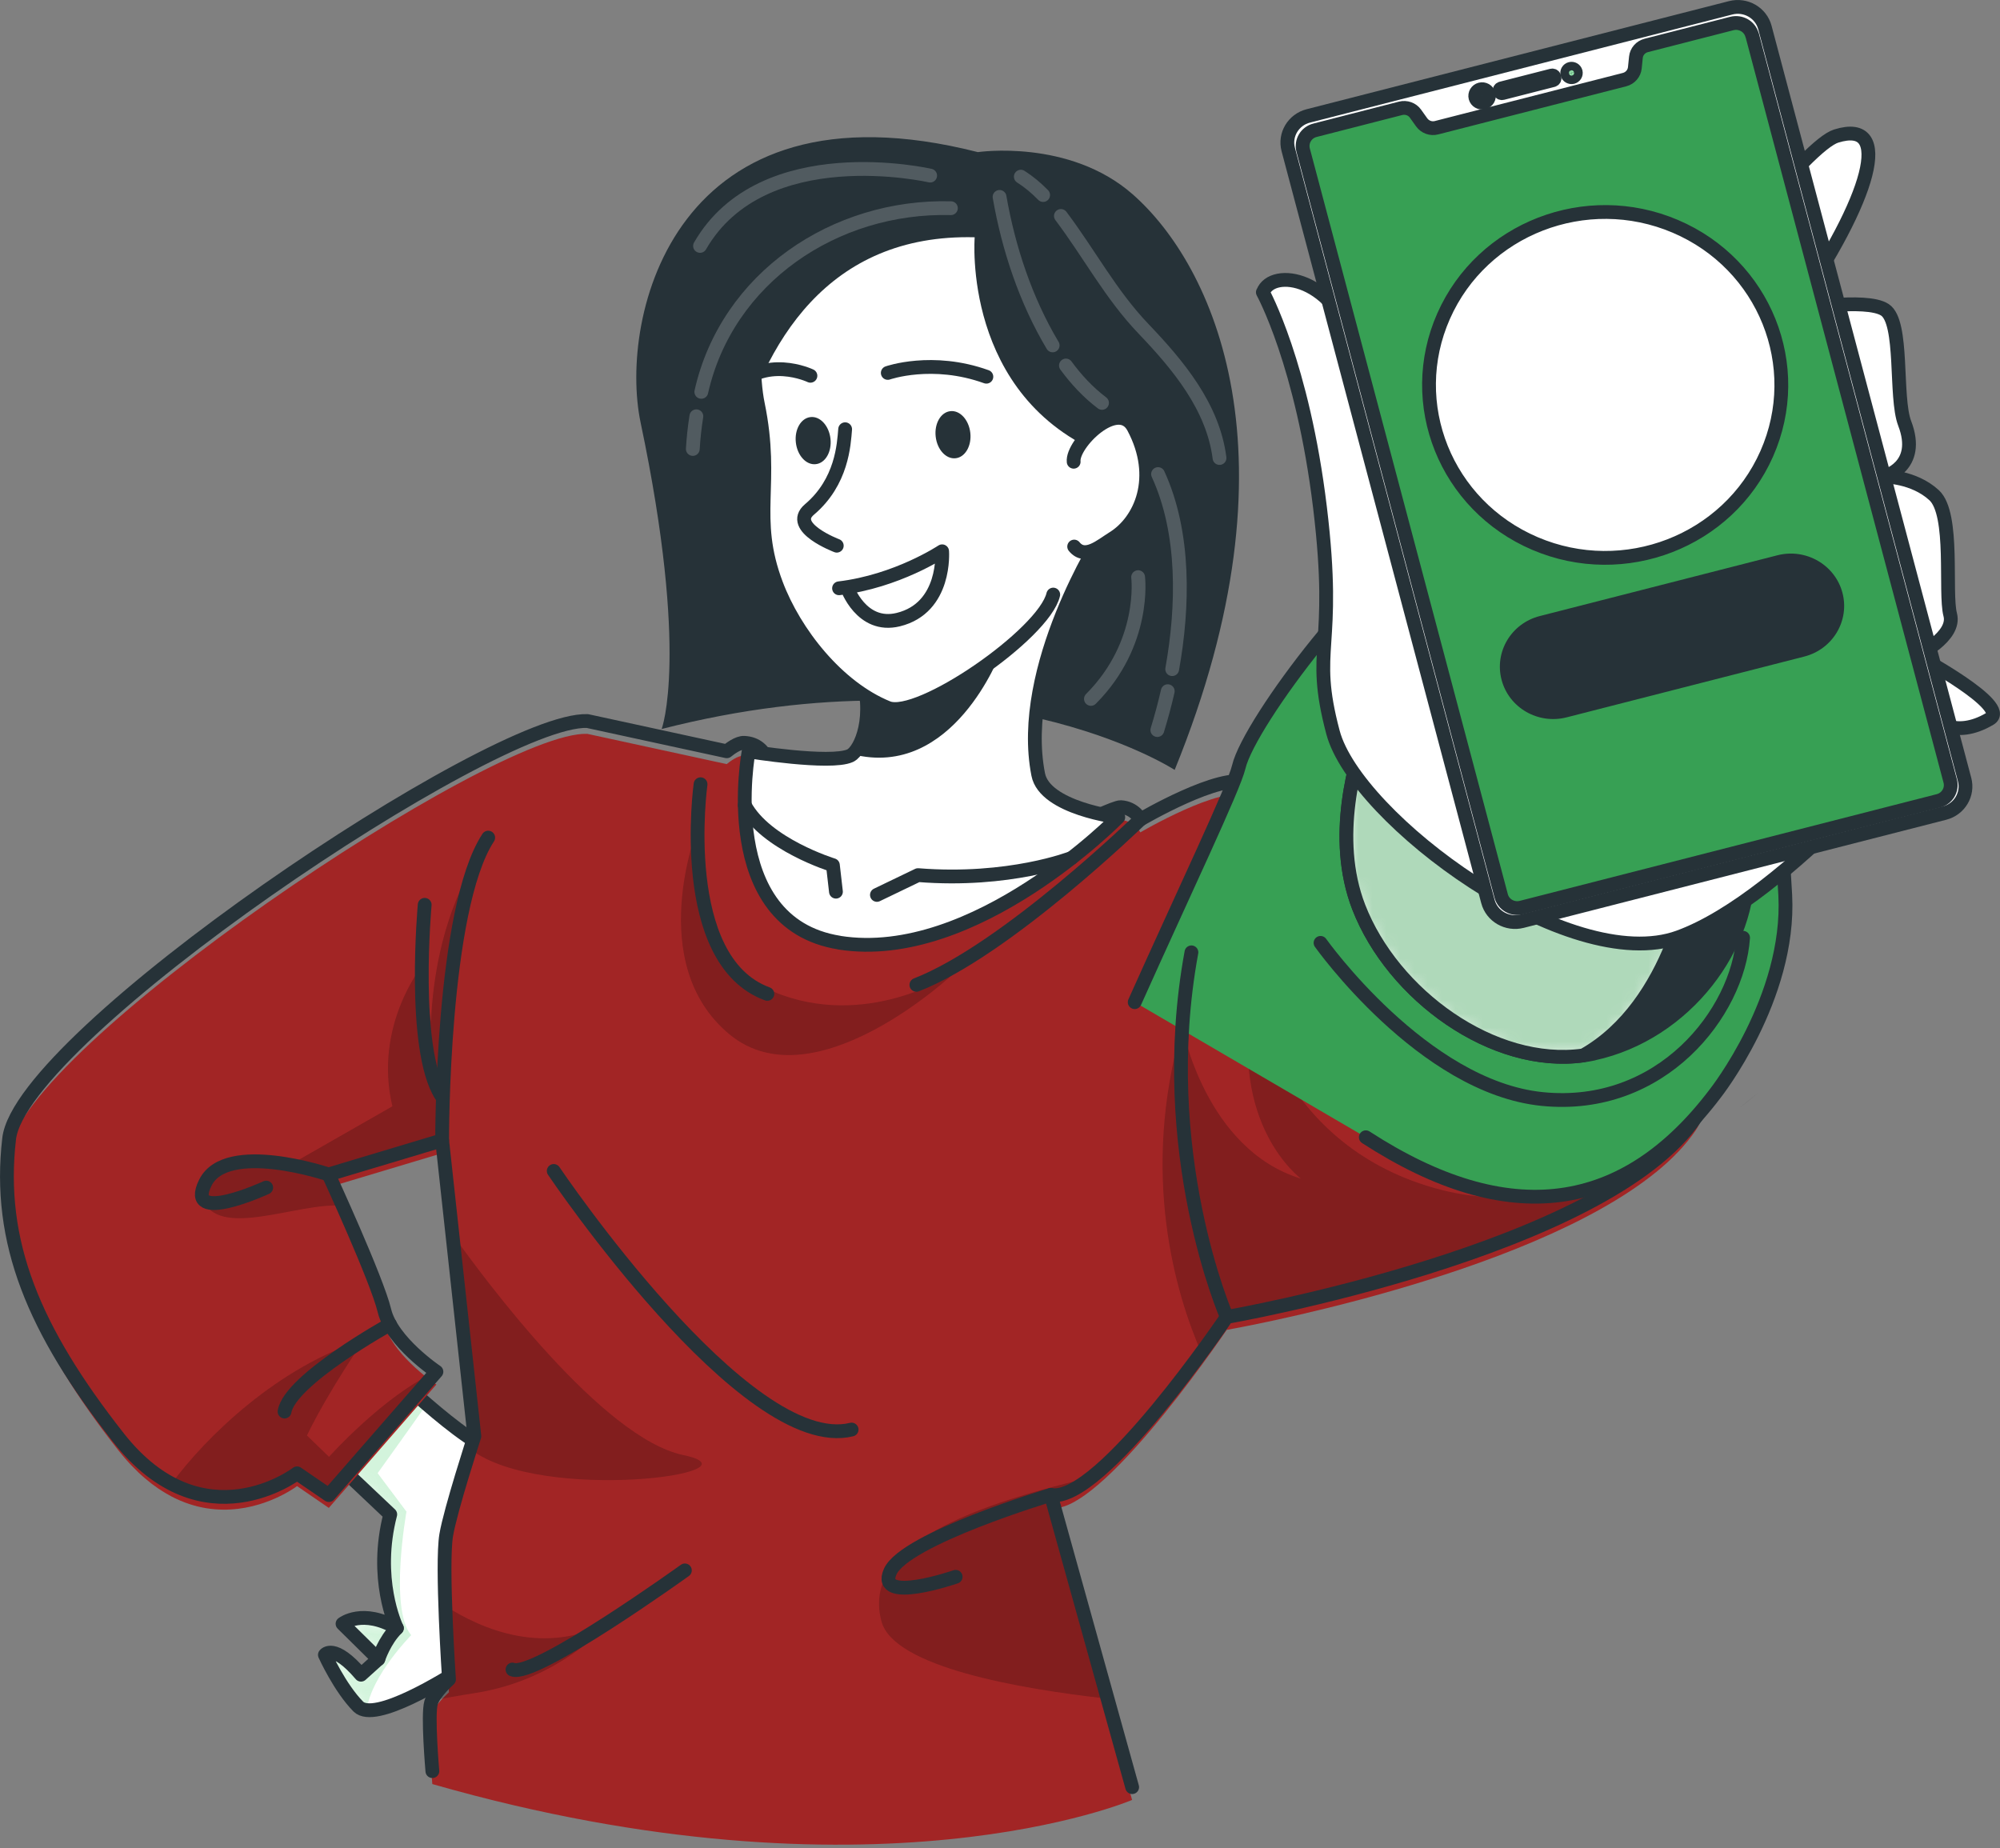 <svg width="145" height="134" viewBox="0 0 145 134" fill="none" xmlns="http://www.w3.org/2000/svg">
<rect x="0" y="0" width="145" height="134" fill="#808080" stroke="none"/>
<path d="M33.767 120.789C33.767 120.789 28.647 124.207 26.586 123.981C26.329 123.954 26.131 123.877 25.979 123.728C24.631 122.364 23.555 119.976 23.555 119.976C23.555 119.976 24.195 119.104 26.172 121.416L27.428 120.283L24.834 117.723C24.834 117.723 26.292 116.585 28.771 118.034C28.688 117.858 27.088 114.444 28.293 109.793L22.249 104.076L27.598 99.502L28.012 99.15C28.012 99.15 28.348 99.475 28.895 99.981C29.424 100.473 30.146 101.128 30.938 101.805C32.824 103.431 35.105 105.196 36.094 105.178C37.925 105.142 33.767 120.784 33.767 120.784V120.789Z" fill="white"/>
<mask id="mask0_41_3524" style="mask-type:luminance" maskUnits="userSpaceOnUse" x="22" y="99" width="15" height="25">
<path d="M33.767 120.789C33.767 120.789 28.647 124.207 26.586 123.981C26.329 123.954 26.131 123.877 25.979 123.728C24.631 122.364 23.555 119.976 23.555 119.976C23.555 119.976 24.195 119.104 26.172 121.416L27.428 120.283L24.834 117.723C24.834 117.723 26.292 116.585 28.771 118.034C28.688 117.858 27.088 114.444 28.293 109.793L22.249 104.076L27.598 99.502L28.012 99.15C28.012 99.15 28.348 99.475 28.895 99.981C29.424 100.473 30.146 101.128 30.938 101.805C32.824 103.431 35.105 105.196 36.094 105.178C37.925 105.142 33.767 120.784 33.767 120.784V120.789Z" fill="white"/>
</mask>
<g mask="url(#mask0_41_3524)">
<path opacity="0.4" d="M29.811 118.549C29.811 118.549 26.895 121.502 26.586 123.981C26.329 123.954 26.131 123.877 25.979 123.728C24.631 122.364 23.555 119.976 23.555 119.976C23.555 119.976 24.195 119.104 26.172 121.416L27.428 120.283L24.834 117.722C24.834 117.722 26.292 116.585 28.771 118.034C28.688 117.858 27.088 114.444 28.293 109.793L22.249 104.076L27.598 99.502L28.891 99.981C29.42 100.473 30.142 101.128 30.933 101.805C29.802 103.435 27.378 106.804 27.378 106.804L29.47 109.594C29.47 109.594 28.201 116.63 29.806 118.544L29.811 118.549Z" fill="#92E3A9"/>
</g>
<path d="M33.767 120.789C33.767 120.789 28.647 124.207 26.586 123.981C26.329 123.954 26.131 123.877 25.979 123.728C24.631 122.364 23.555 119.976 23.555 119.976C23.555 119.976 24.195 119.104 26.172 121.416L27.428 120.283L24.834 117.723C24.834 117.723 26.292 116.585 28.771 118.034C28.688 117.858 27.088 114.444 28.293 109.793L22.249 104.076L27.598 99.502L28.012 99.15C28.012 99.15 28.348 99.475 28.895 99.981C29.424 100.473 30.146 101.128 30.938 101.805C32.824 103.431 35.105 105.196 36.094 105.178C37.925 105.142 33.767 120.784 33.767 120.784V120.789Z" stroke="#263238" stroke-linecap="round" stroke-linejoin="round"/>
<path d="M27.428 120.287C27.428 120.287 27.875 118.915 28.776 118.043" stroke="#263238" stroke-linecap="round" stroke-linejoin="round"/>
<path d="M122.959 81.918C122.233 83.001 121.244 84.022 120.062 84.984C120.062 84.984 120.062 84.984 120.057 84.984C110.641 92.638 88.935 96.417 88.935 96.417C88.935 96.417 88.209 97.487 87.091 99.009C85.085 101.746 81.797 105.945 79.115 108.049C77.983 108.943 76.958 109.458 76.185 109.318L80.256 124.084L82.077 130.496C82.077 130.496 63.361 138.511 31.343 129.345C31.343 129.345 30.979 125.244 31.25 124.368C31.264 124.328 31.278 124.283 31.292 124.242C31.591 123.538 32.548 122.693 32.548 122.693C32.548 122.693 32.368 120.056 32.276 117.369C32.203 115.283 32.184 113.17 32.341 112.231C32.566 110.876 33.578 107.602 34.084 105.995C34.263 105.426 34.383 105.064 34.383 105.064L32.791 90.416L32.331 86.198C32.331 86.198 32.322 86.122 32.308 85.977C32.308 85.946 32.308 85.914 32.299 85.873L32.046 83.611L23.813 86.081C23.813 86.081 24.25 87.025 24.838 88.357C25.919 90.786 27.511 94.489 27.865 95.952C27.893 96.074 27.93 96.187 27.971 96.304C28.734 98.44 31.637 100.377 31.637 100.377L23.84 109.323L21.536 107.742C21.536 107.742 21.2 108 20.607 108.316C19.089 109.124 15.911 110.312 12.438 108.496C11.168 107.832 9.862 106.771 8.583 105.15C2.438 97.338 -0.202 90.976 0.662 83.489C1.527 75.998 35.781 52.964 42.575 53.203L52.685 55.398C52.901 55.222 53.495 54.761 53.95 54.784C55.79 54.874 55.836 56.974 55.836 56.974L78.489 60.586C78.489 60.586 80.835 59.43 81.245 59.453C82.247 59.502 82.675 60.347 82.675 60.347C82.675 60.347 88.544 56.897 90.435 57.701C96.64 60.329 127.545 75.072 122.959 81.913V81.918Z" fill="#A22525"/>
<path opacity="0.2" d="M44.259 117.524C44.259 117.524 40.74 121.764 34.452 122.744C33.261 122.929 32.212 123.119 31.297 123.304C31.596 122.599 32.552 121.755 32.552 121.755C32.552 121.755 32.373 119.118 32.281 116.431C34.94 118.138 39.572 120.125 44.259 117.524Z" fill="black"/>
<path opacity="0.2" d="M34.093 105.061C34.273 104.492 34.392 104.131 34.392 104.131L32.801 89.482C35.183 92.833 43.674 104.257 49.53 105.49C55.647 106.777 39.286 109.048 34.098 105.061H34.093Z" fill="black"/>
<path opacity="0.2" d="M80.256 123.15C73.862 122.437 64.819 120.856 63.913 117.569C62.506 112.439 69.359 109.36 79.111 107.111C77.979 108.005 76.953 108.52 76.18 108.38L80.251 123.146L80.256 123.15Z" fill="black"/>
<path opacity="0.2" d="M120.062 84.041C110.646 91.695 88.94 95.474 88.94 95.474C88.94 95.474 88.213 96.545 87.096 98.066C85.26 93.858 82.615 85.152 85.711 74.45C85.711 74.45 87.385 83.341 94.326 85.454C94.326 85.454 89.014 81.571 90.867 72.215C90.867 72.215 92.68 83.224 104.478 86.263C110.218 87.739 115.821 86.105 120.066 84.037L120.062 84.041Z" fill="black"/>
<path opacity="0.2" d="M32.313 85.043L32.051 82.677L23.817 85.147C23.817 85.147 24.254 86.091 24.843 87.423C21.692 87.103 15.722 89.974 14.678 86.85C13.422 83.075 21.154 84.375 21.154 84.375L28.449 80.207C27.07 74.414 30.579 70.061 30.579 70.061L31.246 74.102C31.568 66.421 34.627 62.217 34.627 62.217C32.083 68.291 32.152 83.242 32.313 85.043Z" fill="black"/>
<path opacity="0.2" d="M31.642 99.439L23.845 108.384L21.541 106.804C21.541 106.804 21.205 107.061 20.611 107.377C19.093 108.186 15.915 109.373 12.442 107.558C14.968 104.126 20.188 99.073 26.398 97.123C26.398 97.123 23.84 100.794 22.253 104.072L23.854 105.621C23.854 105.621 27.851 101.146 31.642 99.434V99.439Z" fill="black"/>
<path opacity="0.2" d="M50.578 60.036C50.578 60.822 50.072 69.776 56.705 72.142C63.338 74.509 69.235 70.494 69.235 70.494C69.235 70.494 59.06 80.126 52.873 74.978C46.687 69.831 50.578 60.036 50.578 60.036Z" fill="black"/>
<path d="M31.347 128.406C31.347 128.406 30.988 124.306 31.255 123.43C31.48 122.699 32.552 121.755 32.552 121.755C32.552 121.755 31.991 113.442 32.35 111.297C32.658 109.459 34.392 104.126 34.392 104.126L32.055 82.677L23.822 85.147C23.822 85.147 27.327 92.751 27.87 95.018C28.413 97.285 31.641 99.448 31.641 99.448L23.84 108.393L21.536 106.817C21.536 106.817 14.733 112.042 8.583 104.225C2.438 96.409 -0.202 90.051 0.662 82.56C1.527 75.069 35.781 52.035 42.58 52.274L52.69 54.468C52.91 54.292 53.499 53.832 53.955 53.854C55.794 53.945 55.84 56.044 55.84 56.044L78.494 59.652C78.494 59.652 80.844 58.501 81.254 58.519C82.257 58.569 82.684 59.409 82.684 59.409C82.684 59.409 88.553 55.959 90.444 56.762C96.649 59.391 127.55 74.134 122.964 80.975C116.455 90.688 88.94 95.479 88.94 95.479C88.94 95.479 79.787 109.03 76.185 108.384L82.082 129.567" stroke="#263238" stroke-linecap="round" stroke-linejoin="round"/>
<path d="M99.022 82.451C109.418 89.193 117.798 87.947 124.358 79.272C124.358 79.272 129.817 72.364 129.431 64.904C129.045 57.444 127.232 33.128 103.562 39.346C99.666 40.371 90.577 52.324 89.809 55.606C89.46 57.106 85.808 64.751 82.266 72.657" fill="#37A054"/>
<path d="M99.022 82.451C109.418 89.193 117.798 87.947 124.358 79.272C124.358 79.272 129.817 72.364 129.431 64.904C129.045 57.444 127.232 33.128 103.562 39.346C99.666 40.371 90.577 52.324 89.809 55.606C89.46 57.106 85.808 64.751 82.266 72.657" stroke="#263238" stroke-linecap="round" stroke-linejoin="round"/>
<path d="M70.895 11.029C70.895 11.029 77.514 10.044 82.118 14.086C87.937 19.198 94.469 32.979 85.163 55.819C85.163 55.819 71.424 46.86 47.97 52.852C47.97 52.852 49.99 47.492 46.443 30.631C44.843 23.004 48.872 5.425 70.895 11.029Z" fill="#263238"/>
<path d="M60.854 68.345C70.656 69.903 81.075 59.251 81.075 59.251C81.075 59.251 75.744 58.605 75.27 56.148C73.743 48.4 79.893 38.827 79.893 38.827C79.893 38.827 56.094 39.472 60.252 44.76C61.126 45.871 61.724 46.932 62.133 47.93C63.578 51.411 62.575 54.035 61.807 54.676C61.751 54.721 61.687 54.762 61.632 54.789C60.192 55.435 54.277 54.473 54.277 54.473C54.277 54.473 51.913 66.918 60.854 68.34V68.345Z" fill="white" stroke="#263238" stroke-linecap="round" stroke-linejoin="round"/>
<path d="M77.698 62.199C77.698 62.199 73.177 63.974 66.558 63.446L63.577 64.881" stroke="#263238" stroke-linecap="round" stroke-linejoin="round"/>
<path d="M60.606 64.647L60.385 62.723C60.385 62.723 55.505 61.224 53.992 58.37" stroke="#263238" stroke-linecap="round" stroke-linejoin="round"/>
<path d="M61.806 54.681C69.097 56.55 72.519 47.375 72.519 47.375C72.519 47.375 66.687 45.668 62.133 47.934C63.577 51.416 62.575 54.04 61.806 54.681Z" fill="#263238"/>
<path d="M80.306 33.999C82.082 24.228 80.109 12.501 64.962 13.472C54.139 14.167 54.226 25.817 54.944 29.294C56.149 35.142 54.424 37.445 56.278 42.358C57.611 45.889 60.712 49.836 64.359 51.317C66.604 52.229 75.688 45.97 76.36 43.107" fill="white"/>
<path d="M80.306 33.999C82.082 24.228 80.109 12.501 64.962 13.472C54.139 14.167 54.226 25.817 54.944 29.294C56.149 35.142 54.424 37.445 56.278 42.358C57.611 45.889 60.712 49.836 64.359 51.317C66.604 52.229 75.688 45.97 76.36 43.107" stroke="#263238" stroke-linecap="round" stroke-linejoin="round"/>
<path d="M61.273 31.119C61.181 32.216 61.052 34.934 58.683 36.939C57.152 38.235 60.666 39.563 60.666 39.563" stroke="#263238" stroke-linecap="round" stroke-linejoin="round"/>
<path d="M58.756 27.244C58.756 27.244 55.412 25.646 53.154 28.283" stroke="#263238" stroke-linecap="round" stroke-linejoin="round"/>
<path d="M64.364 27.037C64.364 27.037 67.593 25.899 71.512 27.312" stroke="#263238" stroke-linecap="round" stroke-linejoin="round"/>
<path d="M67.837 31.651C67.942 32.595 68.586 33.3 69.281 33.223C69.975 33.151 70.454 32.324 70.348 31.381C70.242 30.437 69.598 29.732 68.904 29.809C68.209 29.881 67.731 30.708 67.837 31.651Z" fill="#263238"/>
<path d="M60.831 42.651C65.035 42.15 68.305 39.969 68.305 39.969C68.305 39.969 68.618 44.069 65.123 44.923C62.441 45.577 61.401 42.57 61.401 42.57" stroke="#263238" stroke-linecap="round" stroke-linejoin="round"/>
<path d="M70.665 17.197C70.665 17.197 69.709 28.775 80.118 32.983L84.993 21.853L77.615 13.829L66.498 10.677C49.888 11.693 42.736 21.826 51.958 48.824C51.958 48.824 49.378 16.673 70.665 17.202V17.197Z" fill="#263238"/>
<path d="M77.841 33.476C77.698 32.175 81.052 28.861 82.183 30.988C84.115 34.614 82.707 37.775 80.707 39.012C79.81 39.567 78.674 40.606 77.878 39.626" fill="white"/>
<path d="M77.841 33.476C77.698 32.175 81.052 28.861 82.183 30.988C84.115 34.614 82.707 37.775 80.707 39.012C79.81 39.567 78.674 40.606 77.878 39.626" stroke="#263238" stroke-linecap="round" stroke-linejoin="round"/>
<path d="M57.699 32.08C57.804 33.024 58.448 33.729 59.143 33.652C59.837 33.58 60.316 32.753 60.21 31.809C60.104 30.866 59.46 30.161 58.766 30.238C58.071 30.31 57.593 31.137 57.699 32.08Z" fill="#263238"/>
<g opacity="0.2">
<path d="M50.486 30.179C50.362 30.965 50.275 31.755 50.229 32.55" stroke="white" stroke-linecap="round" stroke-linejoin="round"/>
<path d="M68.94 15.093C60.527 14.876 52.708 20.141 50.845 28.409" stroke="white" stroke-linecap="round" stroke-linejoin="round"/>
<path d="M67.436 12.731C67.436 12.731 55.302 9.932 50.753 17.829" stroke="white" stroke-linecap="round" stroke-linejoin="round"/>
<path d="M77.28 26.499C78.02 27.511 78.885 28.445 79.897 29.209" stroke="white" stroke-linecap="round" stroke-linejoin="round"/>
<path d="M72.468 14.275C73.117 18.001 74.368 21.78 76.318 25.041" stroke="white" stroke-linecap="round" stroke-linejoin="round"/>
<path d="M84.662 50.111C84.446 51.059 84.193 51.998 83.907 52.929" stroke="white" stroke-linecap="round" stroke-linejoin="round"/>
<path d="M83.958 34.37C85.927 38.66 85.793 43.997 84.984 48.513" stroke="white" stroke-linecap="round" stroke-linejoin="round"/>
<path d="M82.514 41.843C82.514 41.843 83.116 46.63 79.092 50.671" stroke="white" stroke-linecap="round" stroke-linejoin="round"/>
<path d="M76.916 15.657C78.981 18.398 80.513 21.338 82.905 23.84C85.425 26.477 87.942 29.493 88.415 33.205" stroke="white" stroke-linecap="round" stroke-linejoin="round"/>
<path d="M74.009 12.808C74.603 13.187 75.141 13.639 75.628 14.14" stroke="white" stroke-linecap="round" stroke-linejoin="round"/>
</g>
<path d="M115.522 76.392C115.282 76.446 115.039 76.486 114.79 76.518C108.277 77.43 100.973 72.133 98.507 65.762C96.562 60.736 98.264 55.033 99.193 52.59C99.487 51.827 99.699 51.38 99.699 51.38C103.627 45.871 126.464 56.645 126.727 62.583C126.993 68.516 122.21 74.947 115.517 76.387L115.522 76.392Z" fill="#263238" stroke="#263238" stroke-linecap="round" stroke-linejoin="round"/>
<path d="M122.665 63.391C122.665 63.391 121.368 72.824 114.79 76.518C108.277 77.43 100.973 72.133 98.507 65.762C96.562 60.736 98.264 55.033 99.193 52.59C99.193 52.586 99.197 52.59 99.197 52.59C106.893 48.278 122.665 63.391 122.665 63.391Z" fill="white"/>
<mask id="mask1_41_3524" style="mask-type:luminance" maskUnits="userSpaceOnUse" x="97" y="51" width="26" height="26">
<path d="M122.665 63.391C122.665 63.391 121.368 72.824 114.79 76.518C108.277 77.43 100.973 72.133 98.507 65.762C96.562 60.736 98.264 55.033 99.193 52.59C99.193 52.586 99.197 52.59 99.197 52.59C106.893 48.278 122.665 63.391 122.665 63.391Z" fill="white"/>
</mask>
<g mask="url(#mask1_41_3524)">
<path opacity="0.4" d="M122.665 63.391C122.665 63.391 121.368 72.824 114.79 76.518C108.277 77.43 100.973 72.133 98.507 65.762C96.562 60.736 98.264 55.033 99.193 52.59C99.193 52.586 99.197 52.59 99.197 52.59C106.893 48.278 122.665 63.391 122.665 63.391Z" fill="#37A054"/>
</g>
<path d="M122.665 63.391C122.665 63.391 121.368 72.824 114.79 76.518C108.277 77.43 100.973 72.133 98.507 65.762C96.562 60.736 98.264 55.033 99.193 52.59C99.193 52.586 99.197 52.59 99.197 52.59C106.893 48.278 122.665 63.391 122.665 63.391Z" stroke="#263238" stroke-linecap="round" stroke-linejoin="round"/>
<path d="M95.739 68.358C95.739 68.358 103.153 78.807 111.814 79.679C120.471 80.55 126.009 73.389 126.373 67.988" stroke="#263238" stroke-linecap="round" stroke-linejoin="round"/>
<path d="M91.566 21.193C92.219 19.401 96.897 20.001 98.378 25.587C99.859 31.173 105.715 44.733 105.715 44.733C105.715 44.733 128.957 11.155 133.125 9.864C137.292 8.568 135.641 14.388 130.075 22.462C130.075 22.462 135.291 21.559 136.657 22.462C138.028 23.365 137.361 28.789 138.088 30.69C139.311 33.873 136.593 34.546 136.593 34.546C136.593 34.546 138.732 34.528 140.222 35.901C141.717 37.273 140.967 42.954 141.39 44.561C141.818 46.169 138.966 47.524 138.966 47.524C138.966 47.524 145.82 51.195 144.27 52.111C141.662 53.66 140.171 52.075 140.171 52.075C140.171 52.075 129.643 65.058 121.703 67.948C113.764 70.837 98.3 59.35 96.64 53.091C94.979 46.833 96.962 47.221 95.701 36.804C94.441 26.391 91.557 21.189 91.557 21.189L91.566 21.193Z" fill="white" stroke="#263238" stroke-linecap="round" stroke-linejoin="round"/>
<path d="M125.475 0.566L94.853 8.403C93.766 8.681 93.115 9.771 93.398 10.837L107.874 65.356C108.157 66.423 109.268 67.062 110.354 66.784L140.977 58.948C142.064 58.67 142.715 57.58 142.431 56.513L127.955 1.994C127.672 0.928 126.562 0.288 125.475 0.566Z" fill="white" stroke="#263238" stroke-linecap="round" stroke-linejoin="round"/>
<path d="M107.932 6.829C108.001 7.091 107.84 7.358 107.578 7.425C107.311 7.493 107.04 7.335 106.971 7.078C106.902 6.816 107.063 6.549 107.325 6.482C107.592 6.414 107.863 6.572 107.932 6.829Z" fill="#92E3A9" stroke="#263238" stroke-linecap="round" stroke-linejoin="round"/>
<path d="M114.239 5.213C114.28 5.375 114.183 5.542 114.013 5.588C113.848 5.628 113.677 5.533 113.631 5.366C113.59 5.204 113.687 5.037 113.857 4.992C114.022 4.951 114.193 5.046 114.239 5.213Z" fill="#92E3A9" stroke="#263238" stroke-linecap="round" stroke-linejoin="round"/>
<path d="M112.505 5.475L108.833 6.415C108.754 6.435 108.707 6.514 108.728 6.591L108.743 6.648C108.763 6.725 108.844 6.772 108.922 6.751L112.594 5.812C112.673 5.792 112.72 5.713 112.7 5.636L112.685 5.579C112.664 5.501 112.584 5.455 112.505 5.475Z" fill="#92E3A9" stroke="#263238" stroke-linecap="round" stroke-linejoin="round"/>
<path d="M127.035 2.553L141.391 56.623C141.556 57.255 141.174 57.9 140.531 58.063L110.301 65.798C109.657 65.961 109 65.586 108.834 64.954L94.478 10.884C94.313 10.252 94.695 9.606 95.338 9.444L101.543 7.854C101.953 7.751 102.385 7.904 102.624 8.243L103.071 8.87C103.314 9.209 103.747 9.367 104.151 9.259L117.776 5.773C118.185 5.669 118.484 5.326 118.526 4.915L118.604 4.152C118.645 3.741 118.944 3.398 119.353 3.294L125.558 1.704C126.202 1.542 126.86 1.916 127.026 2.549L127.035 2.553Z" fill="#37A054" stroke="#263238" stroke-linecap="round" stroke-linejoin="round"/>
<path d="M128.088 32.9C130.896 26.549 127.929 19.166 121.461 16.409C114.992 13.652 107.471 16.565 104.663 22.915C101.854 29.265 104.821 36.648 111.29 39.406C117.758 42.163 125.279 39.25 128.088 32.9Z" fill="white" stroke="#263238" stroke-linecap="round" stroke-linejoin="round"/>
<path d="M130.811 47.6L113.581 52.008C111.515 52.536 109.404 51.321 108.866 49.294C108.328 47.266 109.565 45.194 111.63 44.665L128.861 40.258C130.926 39.73 133.037 40.944 133.576 42.972C134.114 44.999 132.876 47.072 130.811 47.6Z" fill="#263238"/>
<path d="M88.94 95.474C88.94 95.474 83.71 83.531 86.378 69.045" stroke="#263238" stroke-linecap="round" stroke-linejoin="round"/>
<path d="M76.185 108.38C76.185 108.38 65.615 111.554 64.543 113.938C63.471 116.327 69.285 114.318 69.285 114.318" stroke="#263238" stroke-linecap="round" stroke-linejoin="round"/>
<path d="M82.684 59.404C82.684 59.404 72.951 68.873 66.438 71.402" stroke="#263238" stroke-linecap="round" stroke-linejoin="round"/>
<path d="M50.79 56.857C50.79 56.857 49.019 69.641 55.633 72.057" stroke="#263238" stroke-linecap="round" stroke-linejoin="round"/>
<path d="M32.055 82.673C32.055 82.673 32 65.911 35.395 60.727" stroke="#263238" stroke-linecap="round" stroke-linejoin="round"/>
<path d="M30.791 65.599C30.791 65.599 29.838 76.008 31.973 79.403" stroke="#263238" stroke-linecap="round" stroke-linejoin="round"/>
<path d="M23.822 85.147C23.822 85.147 16.421 82.646 14.885 85.748C13.348 88.85 19.3 86.1 19.3 86.1" stroke="#263238" stroke-linecap="round" stroke-linejoin="round"/>
<path d="M28.274 96.016C28.274 96.016 21.007 100.035 20.63 102.338" stroke="#263238" stroke-linecap="round" stroke-linejoin="round"/>
<path d="M40.146 84.894C40.146 84.894 54.06 105.54 61.742 103.643" stroke="#263238" stroke-linecap="round" stroke-linejoin="round"/>
<path d="M49.654 113.853C49.654 113.853 38.743 121.705 37.156 121.041" stroke="#263238" stroke-linecap="round" stroke-linejoin="round"/>
<path opacity="0.2" d="M126.078 80.347C126.814 79.756 127.301 79.363 127.458 79.236C127.292 79.376 126.818 79.783 126.078 80.347Z" fill="black"/>
</svg>
